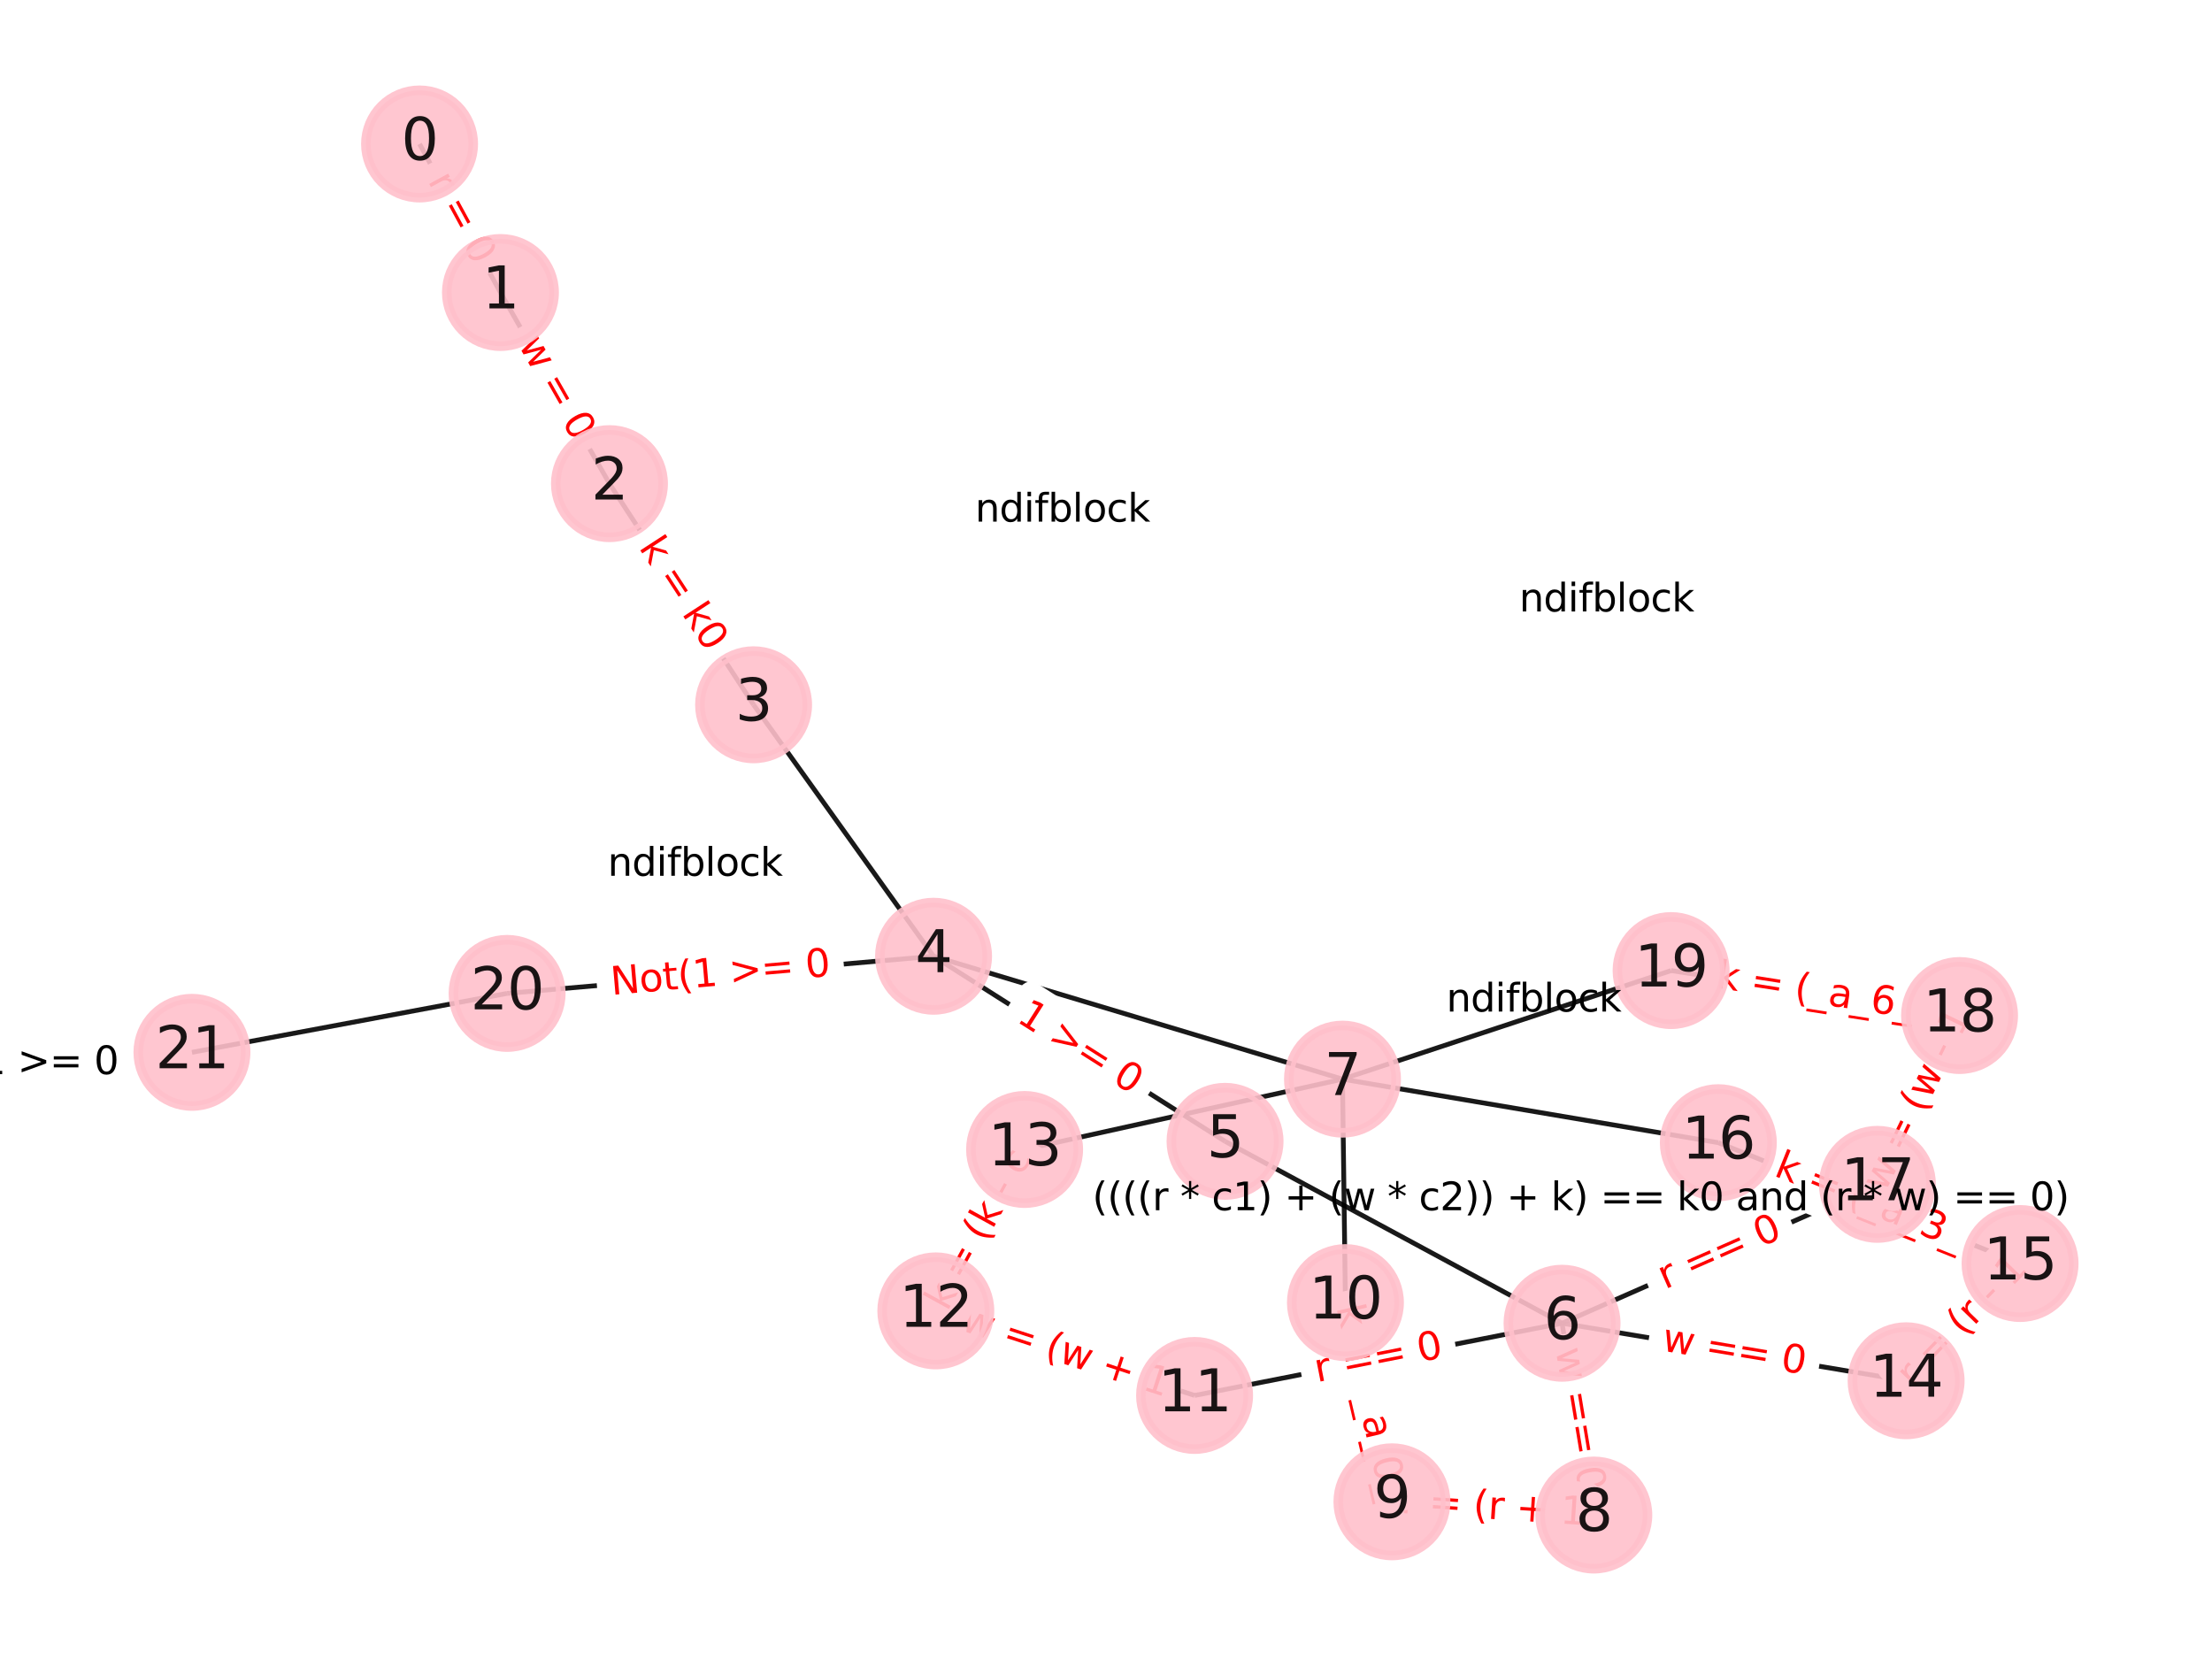 <?xml version="1.0" encoding="utf-8" standalone="no"?>
<!DOCTYPE svg PUBLIC "-//W3C//DTD SVG 1.1//EN"
  "http://www.w3.org/Graphics/SVG/1.1/DTD/svg11.dtd">
<svg xmlns:xlink="http://www.w3.org/1999/xlink" width="460.8pt" height="345.6pt" viewBox="0 0 460.8 345.6" xmlns="http://www.w3.org/2000/svg" version="1.1">
 <defs>
  <style type="text/css">*{stroke-linejoin: round; stroke-linecap: butt}</style>
 </defs>
 <g id="figure_1">
  <g id="patch_1">
   <path d="M 0 345.6 
L 460.8 345.6 
L 460.8 0 
L 0 0 
z
" style="fill: #ffffff"/>
  </g>
  <g id="axes_1">
   <g id="LineCollection_1">
    <path d="M 87.401 29.99 
L 104.251 60.933 
" clip-path="url(#pced635509f)" style="fill: none; stroke: #000000; stroke-opacity: 0.9"/>
    <path d="M 104.251 60.933 
L 126.96 100.75 
" clip-path="url(#pced635509f)" style="fill: none; stroke: #000000; stroke-opacity: 0.9"/>
    <path d="M 126.96 100.75 
L 156.985 146.816 
" clip-path="url(#pced635509f)" style="fill: none; stroke: #000000; stroke-opacity: 0.9"/>
    <path d="M 156.985 146.816 
L 194.475 199.202 
" clip-path="url(#pced635509f)" style="fill: none; stroke: #000000; stroke-opacity: 0.9"/>
    <path d="M 194.475 199.202 
L 255.198 237.758 
" clip-path="url(#pced635509f)" style="fill: none; stroke: #000000; stroke-opacity: 0.9"/>
    <path d="M 194.475 199.202 
L 279.663 224.804 
" clip-path="url(#pced635509f)" style="fill: none; stroke: #000000; stroke-opacity: 0.9"/>
    <path d="M 194.475 199.202 
L 105.638 206.944 
" clip-path="url(#pced635509f)" style="fill: none; stroke: #000000; stroke-opacity: 0.9"/>
    <path d="M 255.198 237.758 
L 325.4 275.654 
" clip-path="url(#pced635509f)" style="fill: none; stroke: #000000; stroke-opacity: 0.9"/>
    <path d="M 325.4 275.654 
L 332.017 315.61 
" clip-path="url(#pced635509f)" style="fill: none; stroke: #000000; stroke-opacity: 0.9"/>
    <path d="M 325.4 275.654 
L 248.852 290.696 
" clip-path="url(#pced635509f)" style="fill: none; stroke: #000000; stroke-opacity: 0.9"/>
    <path d="M 325.4 275.654 
L 397.076 287.638 
" clip-path="url(#pced635509f)" style="fill: none; stroke: #000000; stroke-opacity: 0.9"/>
    <path d="M 325.4 275.654 
L 391.098 246.719 
" clip-path="url(#pced635509f)" style="fill: none; stroke: #000000; stroke-opacity: 0.9"/>
    <path d="M 279.663 224.804 
L 280.276 271.357 
" clip-path="url(#pced635509f)" style="fill: none; stroke: #000000; stroke-opacity: 0.9"/>
    <path d="M 279.663 224.804 
L 213.44 239.456 
" clip-path="url(#pced635509f)" style="fill: none; stroke: #000000; stroke-opacity: 0.9"/>
    <path d="M 279.663 224.804 
L 357.959 238.041 
" clip-path="url(#pced635509f)" style="fill: none; stroke: #000000; stroke-opacity: 0.9"/>
    <path d="M 279.663 224.804 
L 348.12 202.188 
" clip-path="url(#pced635509f)" style="fill: none; stroke: #000000; stroke-opacity: 0.9"/>
    <path d="M 332.017 315.61 
L 289.966 312.852 
" clip-path="url(#pced635509f)" style="fill: none; stroke: #000000; stroke-opacity: 0.9"/>
    <path d="M 289.966 312.852 
L 280.276 271.357 
" clip-path="url(#pced635509f)" style="fill: none; stroke: #000000; stroke-opacity: 0.9"/>
    <path d="M 248.852 290.696 
L 194.946 273.08 
" clip-path="url(#pced635509f)" style="fill: none; stroke: #000000; stroke-opacity: 0.9"/>
    <path d="M 194.946 273.08 
L 213.44 239.456 
" clip-path="url(#pced635509f)" style="fill: none; stroke: #000000; stroke-opacity: 0.9"/>
    <path d="M 397.076 287.638 
L 420.813 263.214 
" clip-path="url(#pced635509f)" style="fill: none; stroke: #000000; stroke-opacity: 0.9"/>
    <path d="M 420.813 263.214 
L 357.959 238.041 
" clip-path="url(#pced635509f)" style="fill: none; stroke: #000000; stroke-opacity: 0.9"/>
    <path d="M 391.098 246.719 
L 408.207 211.55 
" clip-path="url(#pced635509f)" style="fill: none; stroke: #000000; stroke-opacity: 0.9"/>
    <path d="M 408.207 211.55 
L 348.12 202.188 
" clip-path="url(#pced635509f)" style="fill: none; stroke: #000000; stroke-opacity: 0.9"/>
    <path d="M 105.638 206.944 
L 39.987 219.219 
" clip-path="url(#pced635509f)" style="fill: none; stroke: #000000; stroke-opacity: 0.9"/>
   </g>
   <g id="text_1">
    <g id="patch_2">
     <path d="M 85.496 39.605 
L 95.14 57.317 
Q 96.288 59.424 98.396 58.277 
L 105.196 54.574 
Q 107.303 53.426 106.156 51.318 
L 96.511 33.607 
Q 95.363 31.499 93.256 32.647 
L 86.456 36.349 
Q 84.348 37.497 85.496 39.605 
z
" clip-path="url(#pced635509f)" style="fill: #ffffff; stroke: #ffffff; stroke-linejoin: miter"/>
    </g>
    <g clip-path="url(#pced635509f)">
     <!-- r = 0 -->
     <g style="fill: #ff0000" transform="translate(89.065 37.661)rotate(-298.57)scale(0.08 -0.08)">
      <defs>
       <path id="DejaVuSans-72" d="M 2631 2963 
Q 2534 3019 2420 3045 
Q 2306 3072 2169 3072 
Q 1681 3072 1420 2755 
Q 1159 2438 1159 1844 
L 1159 0 
L 581 0 
L 581 3500 
L 1159 3500 
L 1159 2956 
Q 1341 3275 1631 3429 
Q 1922 3584 2338 3584 
Q 2397 3584 2469 3576 
Q 2541 3569 2628 3553 
L 2631 2963 
z
" transform="scale(0.016)"/>
       <path id="DejaVuSans-20" transform="scale(0.016)"/>
       <path id="DejaVuSans-3d" d="M 678 2906 
L 4684 2906 
L 4684 2381 
L 678 2381 
L 678 2906 
z
M 678 1631 
L 4684 1631 
L 4684 1100 
L 678 1100 
L 678 1631 
z
" transform="scale(0.016)"/>
       <path id="DejaVuSans-30" d="M 2034 4250 
Q 1547 4250 1301 3770 
Q 1056 3291 1056 2328 
Q 1056 1369 1301 889 
Q 1547 409 2034 409 
Q 2525 409 2770 889 
Q 3016 1369 3016 2328 
Q 3016 3291 2770 3770 
Q 2525 4250 2034 4250 
z
M 2034 4750 
Q 2819 4750 3233 4129 
Q 3647 3509 3647 2328 
Q 3647 1150 3233 529 
Q 2819 -91 2034 -91 
Q 1250 -91 836 529 
Q 422 1150 422 2328 
Q 422 3509 836 4129 
Q 1250 4750 2034 4750 
z
" transform="scale(0.016)"/>
      </defs>
      <use xlink:href="#DejaVuSans-72"/>
      <use xlink:href="#DejaVuSans-20" x="41.113"/>
      <use xlink:href="#DejaVuSans-3d" x="72.9"/>
      <use xlink:href="#DejaVuSans-20" x="156.689"/>
      <use xlink:href="#DejaVuSans-30" x="188.477"/>
     </g>
    </g>
   </g>
   <g id="text_2">
    <g id="patch_3">
     <path d="M 104.356 73.776 
L 115.96 94.121 
Q 117.149 96.206 119.234 95.017 
L 125.959 91.181 
Q 128.044 89.992 126.855 87.907 
L 115.251 67.562 
Q 114.062 65.477 111.977 66.666 
L 105.252 70.502 
Q 103.167 71.691 104.356 73.776 
z
" clip-path="url(#pced635509f)" style="fill: #ffffff; stroke: #ffffff; stroke-linejoin: miter"/>
    </g>
    <g clip-path="url(#pced635509f)">
     <!-- w = 0 -->
     <g style="fill: #ff0000" transform="translate(107.886 71.763)rotate(-299.699)scale(0.08 -0.08)">
      <defs>
       <path id="DejaVuSans-77" d="M 269 3500 
L 844 3500 
L 1563 769 
L 2278 3500 
L 2956 3500 
L 3675 769 
L 4391 3500 
L 4966 3500 
L 4050 0 
L 3372 0 
L 2619 2869 
L 1863 0 
L 1184 0 
L 269 3500 
z
" transform="scale(0.016)"/>
      </defs>
      <use xlink:href="#DejaVuSans-77"/>
      <use xlink:href="#DejaVuSans-20" x="81.787"/>
      <use xlink:href="#DejaVuSans-3d" x="113.574"/>
      <use xlink:href="#DejaVuSans-20" x="197.363"/>
      <use xlink:href="#DejaVuSans-30" x="229.15"/>
     </g>
    </g>
   </g>
   <g id="text_3">
    <g id="patch_4">
     <path d="M 129.581 116.256 
L 143.857 138.158 
Q 145.167 140.169 147.178 138.859 
L 153.664 134.631 
Q 155.675 133.32 154.364 131.31 
L 140.089 109.408 
Q 138.778 107.397 136.768 108.707 
L 130.281 112.935 
Q 128.271 114.246 129.581 116.256 
z
" clip-path="url(#pced635509f)" style="fill: #ffffff; stroke: #ffffff; stroke-linejoin: miter"/>
    </g>
    <g clip-path="url(#pced635509f)">
     <!-- k = k0 -->
     <g style="fill: #ff0000" transform="translate(132.986 114.037)rotate(-303.095)scale(0.08 -0.08)">
      <defs>
       <path id="DejaVuSans-6b" d="M 581 4863 
L 1159 4863 
L 1159 1991 
L 2875 3500 
L 3609 3500 
L 1753 1863 
L 3688 0 
L 2938 0 
L 1159 1709 
L 1159 0 
L 581 0 
L 581 4863 
z
" transform="scale(0.016)"/>
      </defs>
      <use xlink:href="#DejaVuSans-6b"/>
      <use xlink:href="#DejaVuSans-20" x="57.91"/>
      <use xlink:href="#DejaVuSans-3d" x="89.697"/>
      <use xlink:href="#DejaVuSans-20" x="173.486"/>
      <use xlink:href="#DejaVuSans-6b" x="205.273"/>
      <use xlink:href="#DejaVuSans-30" x="263.184"/>
     </g>
    </g>
   </g>
   <g id="text_4">
    <g id="patch_5">
     <path d="M 209.372 216.09 
L 233.578 231.459 
Q 235.604 232.745 236.89 230.719 
L 241.04 224.183 
Q 242.327 222.157 240.301 220.871 
L 216.095 205.501 
Q 214.069 204.215 212.783 206.241 
L 208.633 212.777 
Q 207.346 214.803 209.372 216.09 
z
" clip-path="url(#pced635509f)" style="fill: #ffffff; stroke: #ffffff; stroke-linejoin: miter"/>
    </g>
    <g clip-path="url(#pced635509f)">
     <!-- 1 &gt;= 0 -->
     <g style="fill: #ff0000" transform="translate(211.55 212.659)rotate(-327.587)scale(0.08 -0.08)">
      <defs>
       <path id="DejaVuSans-31" d="M 794 531 
L 1825 531 
L 1825 4091 
L 703 3866 
L 703 4441 
L 1819 4666 
L 2450 4666 
L 2450 531 
L 3481 531 
L 3481 0 
L 794 0 
L 794 531 
z
" transform="scale(0.016)"/>
       <path id="DejaVuSans-3e" d="M 678 3150 
L 678 3719 
L 4684 2266 
L 4684 1747 
L 678 294 
L 678 863 
L 3897 2003 
L 678 3150 
z
" transform="scale(0.016)"/>
      </defs>
      <use xlink:href="#DejaVuSans-31"/>
      <use xlink:href="#DejaVuSans-20" x="63.623"/>
      <use xlink:href="#DejaVuSans-3e" x="95.41"/>
      <use xlink:href="#DejaVuSans-3d" x="179.199"/>
      <use xlink:href="#DejaVuSans-20" x="262.988"/>
      <use xlink:href="#DejaVuSans-30" x="294.775"/>
     </g>
    </g>
   </g>
   <g id="text_5">
    <g id="patch_6">
     <path d="M 320.06 281.796 
L 324.982 311.517 
Q 325.374 313.884 327.742 313.492 
L 335.38 312.227 
Q 337.748 311.835 337.356 309.467 
L 332.434 279.747 
Q 332.042 277.379 329.674 277.772 
L 322.036 279.037 
Q 319.668 279.429 320.06 281.796 
z
" clip-path="url(#pced635509f)" style="fill: #ffffff; stroke: #ffffff; stroke-linejoin: miter"/>
    </g>
    <g clip-path="url(#pced635509f)">
     <!-- w == 0 -->
     <g style="fill: #ff0000" transform="translate(324.069 281.132)rotate(-279.403)scale(0.08 -0.08)">
      <use xlink:href="#DejaVuSans-77"/>
      <use xlink:href="#DejaVuSans-20" x="81.787"/>
      <use xlink:href="#DejaVuSans-3d" x="113.574"/>
      <use xlink:href="#DejaVuSans-3d" x="197.363"/>
      <use xlink:href="#DejaVuSans-20" x="281.152"/>
      <use xlink:href="#DejaVuSans-30" x="312.939"/>
     </g>
    </g>
   </g>
   <g id="text_6">
    <g id="patch_7">
     <path d="M 291.439 319.233 
L 329.723 321.744 
Q 332.118 321.901 332.275 319.506 
L 332.781 311.781 
Q 332.939 309.386 330.544 309.229 
L 292.26 306.717 
Q 289.865 306.56 289.708 308.955 
L 289.201 316.681 
Q 289.044 319.076 291.439 319.233 
z
" clip-path="url(#pced635509f)" style="fill: #ffffff; stroke: #ffffff; stroke-linejoin: miter"/>
    </g>
    <g clip-path="url(#pced635509f)">
     <!-- r = (r + 1 -->
     <g style="fill: #ff0000" transform="translate(291.705 315.178)rotate(-356.247)scale(0.08 -0.08)">
      <defs>
       <path id="DejaVuSans-28" d="M 1984 4856 
Q 1566 4138 1362 3434 
Q 1159 2731 1159 2009 
Q 1159 1288 1364 580 
Q 1569 -128 1984 -844 
L 1484 -844 
Q 1016 -109 783 600 
Q 550 1309 550 2009 
Q 550 2706 781 3412 
Q 1013 4119 1484 4856 
L 1984 4856 
z
" transform="scale(0.016)"/>
       <path id="DejaVuSans-2b" d="M 2944 4013 
L 2944 2272 
L 4684 2272 
L 4684 1741 
L 2944 1741 
L 2944 0 
L 2419 0 
L 2419 1741 
L 678 1741 
L 678 2272 
L 2419 2272 
L 2419 4013 
L 2944 4013 
z
" transform="scale(0.016)"/>
      </defs>
      <use xlink:href="#DejaVuSans-72"/>
      <use xlink:href="#DejaVuSans-20" x="41.113"/>
      <use xlink:href="#DejaVuSans-3d" x="72.9"/>
      <use xlink:href="#DejaVuSans-20" x="156.689"/>
      <use xlink:href="#DejaVuSans-28" x="188.477"/>
      <use xlink:href="#DejaVuSans-72" x="227.49"/>
      <use xlink:href="#DejaVuSans-20" x="268.604"/>
      <use xlink:href="#DejaVuSans-2b" x="300.391"/>
      <use xlink:href="#DejaVuSans-20" x="384.18"/>
      <use xlink:href="#DejaVuSans-31" x="415.967"/>
     </g>
    </g>
   </g>
   <g id="text_7">
    <g id="patch_8">
     <path d="M 274.183 273.332 
L 283.628 313.779 
Q 284.174 316.116 286.511 315.571 
L 294.267 313.759 
Q 296.605 313.214 296.059 310.877 
L 286.614 270.43 
Q 286.068 268.093 283.731 268.638 
L 275.975 270.45 
Q 273.638 270.995 274.183 273.332 
z
" clip-path="url(#pced635509f)" style="fill: #ffffff; stroke: #ffffff; stroke-linejoin: miter"/>
    </g>
    <g clip-path="url(#pced635509f)">
     <!-- k = (_a_0_ -->
     <g style="fill: #ff0000" transform="translate(278.357 272.358)rotate(-283.144)scale(0.08 -0.08)">
      <defs>
       <path id="DejaVuSans-5f" d="M 3263 -1063 
L 3263 -1509 
L -63 -1509 
L -63 -1063 
L 3263 -1063 
z
" transform="scale(0.016)"/>
       <path id="DejaVuSans-61" d="M 2194 1759 
Q 1497 1759 1228 1600 
Q 959 1441 959 1056 
Q 959 750 1161 570 
Q 1363 391 1709 391 
Q 2188 391 2477 730 
Q 2766 1069 2766 1631 
L 2766 1759 
L 2194 1759 
z
M 3341 1997 
L 3341 0 
L 2766 0 
L 2766 531 
Q 2569 213 2275 61 
Q 1981 -91 1556 -91 
Q 1019 -91 701 211 
Q 384 513 384 1019 
Q 384 1609 779 1909 
Q 1175 2209 1959 2209 
L 2766 2209 
L 2766 2266 
Q 2766 2663 2505 2880 
Q 2244 3097 1772 3097 
Q 1472 3097 1187 3025 
Q 903 2953 641 2809 
L 641 3341 
Q 956 3463 1253 3523 
Q 1550 3584 1831 3584 
Q 2591 3584 2966 3190 
Q 3341 2797 3341 1997 
z
" transform="scale(0.016)"/>
      </defs>
      <use xlink:href="#DejaVuSans-6b"/>
      <use xlink:href="#DejaVuSans-20" x="57.91"/>
      <use xlink:href="#DejaVuSans-3d" x="89.697"/>
      <use xlink:href="#DejaVuSans-20" x="173.486"/>
      <use xlink:href="#DejaVuSans-28" x="205.273"/>
      <use xlink:href="#DejaVuSans-5f" x="244.287"/>
      <use xlink:href="#DejaVuSans-61" x="294.287"/>
      <use xlink:href="#DejaVuSans-5f" x="355.566"/>
      <use xlink:href="#DejaVuSans-30" x="405.566"/>
      <use xlink:href="#DejaVuSans-5f" x="469.189"/>
     </g>
    </g>
   </g>
   <g id="text_8">
    <g id="patch_9">
     <path d="M 275.151 291.919 
L 301.518 286.738 
Q 303.873 286.275 303.411 283.92 
L 301.918 276.323 
Q 301.455 273.968 299.1 274.431 
L 272.733 279.612 
Q 270.378 280.075 270.841 282.429 
L 272.334 290.027 
Q 272.796 292.382 275.151 291.919 
z
" clip-path="url(#pced635509f)" style="fill: #ffffff; stroke: #ffffff; stroke-linejoin: miter"/>
    </g>
    <g clip-path="url(#pced635509f)">
     <!-- r == 0 -->
     <g style="fill: #ff0000" transform="translate(274.368 287.931)rotate(-11.117)scale(0.08 -0.08)">
      <use xlink:href="#DejaVuSans-72"/>
      <use xlink:href="#DejaVuSans-20" x="41.113"/>
      <use xlink:href="#DejaVuSans-3d" x="72.9"/>
      <use xlink:href="#DejaVuSans-3d" x="156.689"/>
      <use xlink:href="#DejaVuSans-20" x="240.479"/>
      <use xlink:href="#DejaVuSans-30" x="272.266"/>
     </g>
    </g>
   </g>
   <g id="text_9">
    <g id="patch_10">
     <path d="M 198.624 280.88 
L 241.278 294.818 
Q 243.559 295.564 244.305 293.282 
L 246.709 285.923 
Q 247.455 283.642 245.174 282.896 
L 202.519 268.958 
Q 200.238 268.212 199.493 270.494 
L 197.088 277.853 
Q 196.342 280.134 198.624 280.88 
z
" clip-path="url(#pced635509f)" style="fill: #ffffff; stroke: #ffffff; stroke-linejoin: miter"/>
    </g>
    <g clip-path="url(#pced635509f)">
     <!-- w = (w + 1 -->
     <g style="fill: #ff0000" transform="translate(199.886 277.017)rotate(-341.904)scale(0.08 -0.08)">
      <use xlink:href="#DejaVuSans-77"/>
      <use xlink:href="#DejaVuSans-20" x="81.787"/>
      <use xlink:href="#DejaVuSans-3d" x="113.574"/>
      <use xlink:href="#DejaVuSans-20" x="197.363"/>
      <use xlink:href="#DejaVuSans-28" x="229.15"/>
      <use xlink:href="#DejaVuSans-77" x="268.164"/>
      <use xlink:href="#DejaVuSans-20" x="349.951"/>
      <use xlink:href="#DejaVuSans-2b" x="381.738"/>
      <use xlink:href="#DejaVuSans-20" x="465.527"/>
      <use xlink:href="#DejaVuSans-31" x="497.314"/>
     </g>
    </g>
   </g>
   <g id="text_10">
    <g id="patch_11">
     <path d="M 200.882 275.301 
L 218.494 243.28 
Q 219.651 241.177 217.548 240.021 
L 210.764 236.289 
Q 208.661 235.132 207.504 237.235 
L 189.892 269.256 
Q 188.735 271.359 190.838 272.516 
L 197.622 276.247 
Q 199.725 277.404 200.882 275.301 
z
" clip-path="url(#pced635509f)" style="fill: #ffffff; stroke: #ffffff; stroke-linejoin: miter"/>
    </g>
    <g clip-path="url(#pced635509f)">
     <!-- k = (k - c -->
     <g style="fill: #ff0000" transform="translate(197.321 273.342)rotate(-61.188)scale(0.08 -0.08)">
      <defs>
       <path id="DejaVuSans-2d" d="M 313 2009 
L 1997 2009 
L 1997 1497 
L 313 1497 
L 313 2009 
z
" transform="scale(0.016)"/>
       <path id="DejaVuSans-63" d="M 3122 3366 
L 3122 2828 
Q 2878 2963 2633 3030 
Q 2388 3097 2138 3097 
Q 1578 3097 1268 2742 
Q 959 2388 959 1747 
Q 959 1106 1268 751 
Q 1578 397 2138 397 
Q 2388 397 2633 464 
Q 2878 531 3122 666 
L 3122 134 
Q 2881 22 2623 -34 
Q 2366 -91 2075 -91 
Q 1284 -91 818 406 
Q 353 903 353 1747 
Q 353 2603 823 3093 
Q 1294 3584 2113 3584 
Q 2378 3584 2631 3529 
Q 2884 3475 3122 3366 
z
" transform="scale(0.016)"/>
      </defs>
      <use xlink:href="#DejaVuSans-6b"/>
      <use xlink:href="#DejaVuSans-20" x="57.91"/>
      <use xlink:href="#DejaVuSans-3d" x="89.697"/>
      <use xlink:href="#DejaVuSans-20" x="173.486"/>
      <use xlink:href="#DejaVuSans-28" x="205.273"/>
      <use xlink:href="#DejaVuSans-6b" x="244.287"/>
      <use xlink:href="#DejaVuSans-20" x="302.197"/>
      <use xlink:href="#DejaVuSans-2d" x="333.984"/>
      <use xlink:href="#DejaVuSans-20" x="370.068"/>
      <use xlink:href="#DejaVuSans-63" x="401.855"/>
     </g>
    </g>
   </g>
   <g id="text_11">
    <g id="patch_12">
     <path d="M 345.347 285.348 
L 375.06 290.316 
Q 377.427 290.711 377.823 288.344 
L 379.1 280.708 
Q 379.495 278.341 377.128 277.945 
L 347.416 272.977 
Q 345.049 272.581 344.653 274.948 
L 343.376 282.585 
Q 342.98 284.952 345.347 285.348 
z
" clip-path="url(#pced635509f)" style="fill: #ffffff; stroke: #ffffff; stroke-linejoin: miter"/>
    </g>
    <g clip-path="url(#pced635509f)">
     <!-- w == 0 -->
     <g style="fill: #ff0000" transform="translate(346.017 281.339)rotate(-350.508)scale(0.08 -0.08)">
      <use xlink:href="#DejaVuSans-77"/>
      <use xlink:href="#DejaVuSans-20" x="81.787"/>
      <use xlink:href="#DejaVuSans-3d" x="113.574"/>
      <use xlink:href="#DejaVuSans-3d" x="197.363"/>
      <use xlink:href="#DejaVuSans-20" x="281.152"/>
      <use xlink:href="#DejaVuSans-30" x="312.939"/>
     </g>
    </g>
   </g>
   <g id="text_12">
    <g id="patch_13">
     <path d="M 401.402 292.185 
L 425.481 267.409 
Q 427.154 265.688 425.433 264.015 
L 419.88 258.619 
Q 418.159 256.947 416.487 258.668 
L 392.408 283.443 
Q 390.735 285.164 392.456 286.837 
L 398.009 292.233 
Q 399.73 293.906 401.402 292.185 
z
" clip-path="url(#pced635509f)" style="fill: #ffffff; stroke: #ffffff; stroke-linejoin: miter"/>
    </g>
    <g clip-path="url(#pced635509f)">
     <!-- r = (r - 1 -->
     <g style="fill: #ff0000" transform="translate(398.488 289.353)rotate(-45.817)scale(0.08 -0.08)">
      <use xlink:href="#DejaVuSans-72"/>
      <use xlink:href="#DejaVuSans-20" x="41.113"/>
      <use xlink:href="#DejaVuSans-3d" x="72.9"/>
      <use xlink:href="#DejaVuSans-20" x="156.689"/>
      <use xlink:href="#DejaVuSans-28" x="188.477"/>
      <use xlink:href="#DejaVuSans-72" x="227.49"/>
      <use xlink:href="#DejaVuSans-20" x="268.604"/>
      <use xlink:href="#DejaVuSans-2d" x="300.391"/>
      <use xlink:href="#DejaVuSans-20" x="336.475"/>
      <use xlink:href="#DejaVuSans-31" x="368.262"/>
     </g>
    </g>
   </g>
   <g id="text_13">
    <g id="patch_14">
     <path d="M 367.734 248.831 
L 406.292 264.274 
Q 408.52 265.166 409.412 262.938 
L 412.373 255.544 
Q 413.266 253.316 411.038 252.424 
L 372.48 236.981 
Q 370.252 236.089 369.36 238.317 
L 366.399 245.711 
Q 365.506 247.939 367.734 248.831 
z
" clip-path="url(#pced635509f)" style="fill: #ffffff; stroke: #ffffff; stroke-linejoin: miter"/>
    </g>
    <g clip-path="url(#pced635509f)">
     <!-- k = (_a_3_ -->
     <g style="fill: #ff0000" transform="translate(369.328 244.852)rotate(-338.174)scale(0.08 -0.08)">
      <defs>
       <path id="DejaVuSans-33" d="M 2597 2516 
Q 3050 2419 3304 2112 
Q 3559 1806 3559 1356 
Q 3559 666 3084 287 
Q 2609 -91 1734 -91 
Q 1441 -91 1130 -33 
Q 819 25 488 141 
L 488 750 
Q 750 597 1062 519 
Q 1375 441 1716 441 
Q 2309 441 2620 675 
Q 2931 909 2931 1356 
Q 2931 1769 2642 2001 
Q 2353 2234 1838 2234 
L 1294 2234 
L 1294 2753 
L 1863 2753 
Q 2328 2753 2575 2939 
Q 2822 3125 2822 3475 
Q 2822 3834 2567 4026 
Q 2313 4219 1838 4219 
Q 1578 4219 1281 4162 
Q 984 4106 628 3988 
L 628 4550 
Q 988 4650 1302 4700 
Q 1616 4750 1894 4750 
Q 2613 4750 3031 4423 
Q 3450 4097 3450 3541 
Q 3450 3153 3228 2886 
Q 3006 2619 2597 2516 
z
" transform="scale(0.016)"/>
      </defs>
      <use xlink:href="#DejaVuSans-6b"/>
      <use xlink:href="#DejaVuSans-20" x="57.91"/>
      <use xlink:href="#DejaVuSans-3d" x="89.697"/>
      <use xlink:href="#DejaVuSans-20" x="173.486"/>
      <use xlink:href="#DejaVuSans-28" x="205.273"/>
      <use xlink:href="#DejaVuSans-5f" x="244.287"/>
      <use xlink:href="#DejaVuSans-61" x="294.287"/>
      <use xlink:href="#DejaVuSans-5f" x="355.566"/>
      <use xlink:href="#DejaVuSans-33" x="405.566"/>
      <use xlink:href="#DejaVuSans-5f" x="469.189"/>
     </g>
    </g>
   </g>
   <g id="text_14">
    <g id="patch_15">
     <path d="M 348.48 272.341 
L 373.072 261.511 
Q 375.269 260.543 374.301 258.347 
L 371.181 251.261 
Q 370.213 249.065 368.017 250.032 
L 343.425 260.863 
Q 341.229 261.83 342.196 264.026 
L 345.317 271.112 
Q 346.284 273.309 348.48 272.341 
z
" clip-path="url(#pced635509f)" style="fill: #ffffff; stroke: #ffffff; stroke-linejoin: miter"/>
    </g>
    <g clip-path="url(#pced635509f)">
     <!-- r == 0 -->
     <g style="fill: #ff0000" transform="translate(346.843 268.622)rotate(-23.769)scale(0.08 -0.08)">
      <use xlink:href="#DejaVuSans-72"/>
      <use xlink:href="#DejaVuSans-20" x="41.113"/>
      <use xlink:href="#DejaVuSans-3d" x="72.9"/>
      <use xlink:href="#DejaVuSans-3d" x="156.689"/>
      <use xlink:href="#DejaVuSans-20" x="240.479"/>
      <use xlink:href="#DejaVuSans-30" x="272.266"/>
     </g>
    </g>
   </g>
   <g id="text_15">
    <g id="patch_16">
     <path d="M 396.312 250.338 
L 414.272 213.418 
Q 415.322 211.26 413.163 210.21 
L 406.201 206.823 
Q 404.043 205.773 402.993 207.931 
L 385.033 244.851 
Q 383.983 247.009 386.141 248.059 
L 393.104 251.446 
Q 395.262 252.496 396.312 250.338 
z
" clip-path="url(#pced635509f)" style="fill: #ffffff; stroke: #ffffff; stroke-linejoin: miter"/>
    </g>
    <g clip-path="url(#pced635509f)">
     <!-- w = (w - 1 -->
     <g style="fill: #ff0000" transform="translate(392.657 248.56)rotate(-64.059)scale(0.08 -0.08)">
      <use xlink:href="#DejaVuSans-77"/>
      <use xlink:href="#DejaVuSans-20" x="81.787"/>
      <use xlink:href="#DejaVuSans-3d" x="113.574"/>
      <use xlink:href="#DejaVuSans-20" x="197.363"/>
      <use xlink:href="#DejaVuSans-28" x="229.15"/>
      <use xlink:href="#DejaVuSans-77" x="268.164"/>
      <use xlink:href="#DejaVuSans-20" x="349.951"/>
      <use xlink:href="#DejaVuSans-2d" x="381.738"/>
      <use xlink:href="#DejaVuSans-20" x="417.822"/>
      <use xlink:href="#DejaVuSans-31" x="449.609"/>
     </g>
    </g>
   </g>
   <g id="text_16">
    <g id="patch_17">
     <path d="M 356.661 209.979 
L 397.701 216.372 
Q 400.072 216.742 400.441 214.37 
L 401.668 206.5 
Q 402.037 204.129 399.666 203.76 
L 358.626 197.366 
Q 356.254 196.996 355.885 199.368 
L 354.659 207.238 
Q 354.289 209.609 356.661 209.979 
z
" clip-path="url(#pced635509f)" style="fill: #ffffff; stroke: #ffffff; stroke-linejoin: miter"/>
    </g>
    <g clip-path="url(#pced635509f)">
     <!-- k = (_a_6_ -->
     <g style="fill: #ff0000" transform="translate(357.321 205.743)rotate(-351.145)scale(0.08 -0.08)">
      <defs>
       <path id="DejaVuSans-36" d="M 2113 2584 
Q 1688 2584 1439 2293 
Q 1191 2003 1191 1497 
Q 1191 994 1439 701 
Q 1688 409 2113 409 
Q 2538 409 2786 701 
Q 3034 994 3034 1497 
Q 3034 2003 2786 2293 
Q 2538 2584 2113 2584 
z
M 3366 4563 
L 3366 3988 
Q 3128 4100 2886 4159 
Q 2644 4219 2406 4219 
Q 1781 4219 1451 3797 
Q 1122 3375 1075 2522 
Q 1259 2794 1537 2939 
Q 1816 3084 2150 3084 
Q 2853 3084 3261 2657 
Q 3669 2231 3669 1497 
Q 3669 778 3244 343 
Q 2819 -91 2113 -91 
Q 1303 -91 875 529 
Q 447 1150 447 2328 
Q 447 3434 972 4092 
Q 1497 4750 2381 4750 
Q 2619 4750 2861 4703 
Q 3103 4656 3366 4563 
z
" transform="scale(0.016)"/>
      </defs>
      <use xlink:href="#DejaVuSans-6b"/>
      <use xlink:href="#DejaVuSans-20" x="57.91"/>
      <use xlink:href="#DejaVuSans-3d" x="89.697"/>
      <use xlink:href="#DejaVuSans-20" x="173.486"/>
      <use xlink:href="#DejaVuSans-28" x="205.273"/>
      <use xlink:href="#DejaVuSans-5f" x="244.287"/>
      <use xlink:href="#DejaVuSans-61" x="294.287"/>
      <use xlink:href="#DejaVuSans-5f" x="355.566"/>
      <use xlink:href="#DejaVuSans-36" x="405.566"/>
      <use xlink:href="#DejaVuSans-5f" x="469.189"/>
     </g>
    </g>
   </g>
   <g id="text_17">
    <g id="patch_18">
     <path d="M 127.782 211.309 
L 173.419 207.332 
Q 175.81 207.124 175.602 204.733 
L 174.93 197.02 
Q 174.721 194.629 172.33 194.837 
L 126.693 198.814 
Q 124.302 199.022 124.511 201.413 
L 125.183 209.127 
Q 125.391 211.518 127.782 211.309 
z
" clip-path="url(#pced635509f)" style="fill: #ffffff; stroke: #ffffff; stroke-linejoin: miter"/>
    </g>
    <g clip-path="url(#pced635509f)">
     <!-- Not(1 &gt;= 0 -->
     <g style="fill: #ff0000" transform="translate(127.429 207.261)rotate(-4.98)scale(0.08 -0.08)">
      <defs>
       <path id="DejaVuSans-4e" d="M 628 4666 
L 1478 4666 
L 3547 763 
L 3547 4666 
L 4159 4666 
L 4159 0 
L 3309 0 
L 1241 3903 
L 1241 0 
L 628 0 
L 628 4666 
z
" transform="scale(0.016)"/>
       <path id="DejaVuSans-6f" d="M 1959 3097 
Q 1497 3097 1228 2736 
Q 959 2375 959 1747 
Q 959 1119 1226 758 
Q 1494 397 1959 397 
Q 2419 397 2687 759 
Q 2956 1122 2956 1747 
Q 2956 2369 2687 2733 
Q 2419 3097 1959 3097 
z
M 1959 3584 
Q 2709 3584 3137 3096 
Q 3566 2609 3566 1747 
Q 3566 888 3137 398 
Q 2709 -91 1959 -91 
Q 1206 -91 779 398 
Q 353 888 353 1747 
Q 353 2609 779 3096 
Q 1206 3584 1959 3584 
z
" transform="scale(0.016)"/>
       <path id="DejaVuSans-74" d="M 1172 4494 
L 1172 3500 
L 2356 3500 
L 2356 3053 
L 1172 3053 
L 1172 1153 
Q 1172 725 1289 603 
Q 1406 481 1766 481 
L 2356 481 
L 2356 0 
L 1766 0 
Q 1100 0 847 248 
Q 594 497 594 1153 
L 594 3053 
L 172 3053 
L 172 3500 
L 594 3500 
L 594 4494 
L 1172 4494 
z
" transform="scale(0.016)"/>
      </defs>
      <use xlink:href="#DejaVuSans-4e"/>
      <use xlink:href="#DejaVuSans-6f" x="74.805"/>
      <use xlink:href="#DejaVuSans-74" x="135.986"/>
      <use xlink:href="#DejaVuSans-28" x="175.195"/>
      <use xlink:href="#DejaVuSans-31" x="214.209"/>
      <use xlink:href="#DejaVuSans-20" x="277.832"/>
      <use xlink:href="#DejaVuSans-3e" x="309.619"/>
      <use xlink:href="#DejaVuSans-3d" x="393.408"/>
      <use xlink:href="#DejaVuSans-20" x="477.197"/>
      <use xlink:href="#DejaVuSans-30" x="508.984"/>
     </g>
    </g>
   </g>
   <g id="PathCollection_1">
    <defs>
     <path id="ma54839aa0a" d="M 0 11.18 
C 2.965 11.18 5.809 10.002 7.906 7.906 
C 10.002 5.809 11.18 2.965 11.18 0 
C 11.18 -2.965 10.002 -5.809 7.906 -7.906 
C 5.809 -10.002 2.965 -11.18 0 -11.18 
C -2.965 -11.18 -5.809 -10.002 -7.906 -7.906 
C -10.002 -5.809 -11.18 -2.965 -11.18 0 
C -11.18 2.965 -10.002 5.809 -7.906 7.906 
C -5.809 10.002 -2.965 11.18 0 11.18 
z
" style="stroke: #ffc0cb; stroke-opacity: 0.9; stroke-width: 2"/>
    </defs>
    <g clip-path="url(#pced635509f)">
     <use xlink:href="#ma54839aa0a" x="87.401" y="29.99" style="fill: #ffc0cb; fill-opacity: 0.9; stroke: #ffc0cb; stroke-opacity: 0.9; stroke-width: 2"/>
     <use xlink:href="#ma54839aa0a" x="104.251" y="60.933" style="fill: #ffc0cb; fill-opacity: 0.9; stroke: #ffc0cb; stroke-opacity: 0.9; stroke-width: 2"/>
     <use xlink:href="#ma54839aa0a" x="126.96" y="100.75" style="fill: #ffc0cb; fill-opacity: 0.9; stroke: #ffc0cb; stroke-opacity: 0.9; stroke-width: 2"/>
     <use xlink:href="#ma54839aa0a" x="156.985" y="146.816" style="fill: #ffc0cb; fill-opacity: 0.9; stroke: #ffc0cb; stroke-opacity: 0.9; stroke-width: 2"/>
     <use xlink:href="#ma54839aa0a" x="194.475" y="199.202" style="fill: #ffc0cb; fill-opacity: 0.9; stroke: #ffc0cb; stroke-opacity: 0.9; stroke-width: 2"/>
     <use xlink:href="#ma54839aa0a" x="255.198" y="237.758" style="fill: #ffc0cb; fill-opacity: 0.9; stroke: #ffc0cb; stroke-opacity: 0.9; stroke-width: 2"/>
     <use xlink:href="#ma54839aa0a" x="325.4" y="275.654" style="fill: #ffc0cb; fill-opacity: 0.9; stroke: #ffc0cb; stroke-opacity: 0.9; stroke-width: 2"/>
     <use xlink:href="#ma54839aa0a" x="279.663" y="224.804" style="fill: #ffc0cb; fill-opacity: 0.9; stroke: #ffc0cb; stroke-opacity: 0.9; stroke-width: 2"/>
     <use xlink:href="#ma54839aa0a" x="332.017" y="315.61" style="fill: #ffc0cb; fill-opacity: 0.9; stroke: #ffc0cb; stroke-opacity: 0.9; stroke-width: 2"/>
     <use xlink:href="#ma54839aa0a" x="289.966" y="312.852" style="fill: #ffc0cb; fill-opacity: 0.9; stroke: #ffc0cb; stroke-opacity: 0.9; stroke-width: 2"/>
     <use xlink:href="#ma54839aa0a" x="280.276" y="271.357" style="fill: #ffc0cb; fill-opacity: 0.9; stroke: #ffc0cb; stroke-opacity: 0.9; stroke-width: 2"/>
     <use xlink:href="#ma54839aa0a" x="248.852" y="290.696" style="fill: #ffc0cb; fill-opacity: 0.9; stroke: #ffc0cb; stroke-opacity: 0.9; stroke-width: 2"/>
     <use xlink:href="#ma54839aa0a" x="194.946" y="273.08" style="fill: #ffc0cb; fill-opacity: 0.9; stroke: #ffc0cb; stroke-opacity: 0.9; stroke-width: 2"/>
     <use xlink:href="#ma54839aa0a" x="213.44" y="239.456" style="fill: #ffc0cb; fill-opacity: 0.9; stroke: #ffc0cb; stroke-opacity: 0.9; stroke-width: 2"/>
     <use xlink:href="#ma54839aa0a" x="397.076" y="287.638" style="fill: #ffc0cb; fill-opacity: 0.9; stroke: #ffc0cb; stroke-opacity: 0.9; stroke-width: 2"/>
     <use xlink:href="#ma54839aa0a" x="420.813" y="263.214" style="fill: #ffc0cb; fill-opacity: 0.9; stroke: #ffc0cb; stroke-opacity: 0.9; stroke-width: 2"/>
     <use xlink:href="#ma54839aa0a" x="357.959" y="238.041" style="fill: #ffc0cb; fill-opacity: 0.9; stroke: #ffc0cb; stroke-opacity: 0.9; stroke-width: 2"/>
     <use xlink:href="#ma54839aa0a" x="391.098" y="246.719" style="fill: #ffc0cb; fill-opacity: 0.9; stroke: #ffc0cb; stroke-opacity: 0.9; stroke-width: 2"/>
     <use xlink:href="#ma54839aa0a" x="408.207" y="211.55" style="fill: #ffc0cb; fill-opacity: 0.9; stroke: #ffc0cb; stroke-opacity: 0.9; stroke-width: 2"/>
     <use xlink:href="#ma54839aa0a" x="348.12" y="202.188" style="fill: #ffc0cb; fill-opacity: 0.9; stroke: #ffc0cb; stroke-opacity: 0.9; stroke-width: 2"/>
     <use xlink:href="#ma54839aa0a" x="105.638" y="206.944" style="fill: #ffc0cb; fill-opacity: 0.9; stroke: #ffc0cb; stroke-opacity: 0.9; stroke-width: 2"/>
     <use xlink:href="#ma54839aa0a" x="39.987" y="219.219" style="fill: #ffc0cb; fill-opacity: 0.9; stroke: #ffc0cb; stroke-opacity: 0.9; stroke-width: 2"/>
    </g>
   </g>
   <g id="text_18">
    <g clip-path="url(#pced635509f)">
     <!-- 0 -->
     <g style="opacity: 0.9" transform="translate(83.583 33.301)scale(0.12 -0.12)">
      <use xlink:href="#DejaVuSans-30"/>
     </g>
    </g>
   </g>
   <g id="text_19">
    <g clip-path="url(#pced635509f)">
     <!-- 1 -->
     <g style="opacity: 0.9" transform="translate(100.433 64.245)scale(0.12 -0.12)">
      <use xlink:href="#DejaVuSans-31"/>
     </g>
    </g>
   </g>
   <g id="text_20">
    <g clip-path="url(#pced635509f)">
     <!-- 2 -->
     <g style="opacity: 0.9" transform="translate(123.143 104.061)scale(0.12 -0.12)">
      <defs>
       <path id="DejaVuSans-32" d="M 1228 531 
L 3431 531 
L 3431 0 
L 469 0 
L 469 531 
Q 828 903 1448 1529 
Q 2069 2156 2228 2338 
Q 2531 2678 2651 2914 
Q 2772 3150 2772 3378 
Q 2772 3750 2511 3984 
Q 2250 4219 1831 4219 
Q 1534 4219 1204 4116 
Q 875 4013 500 3803 
L 500 4441 
Q 881 4594 1212 4672 
Q 1544 4750 1819 4750 
Q 2544 4750 2975 4387 
Q 3406 4025 3406 3419 
Q 3406 3131 3298 2873 
Q 3191 2616 2906 2266 
Q 2828 2175 2409 1742 
Q 1991 1309 1228 531 
z
" transform="scale(0.016)"/>
      </defs>
      <use xlink:href="#DejaVuSans-32"/>
     </g>
    </g>
   </g>
   <g id="text_21">
    <g clip-path="url(#pced635509f)">
     <!-- 3 -->
     <g style="opacity: 0.9" transform="translate(153.168 150.127)scale(0.12 -0.12)">
      <use xlink:href="#DejaVuSans-33"/>
     </g>
    </g>
   </g>
   <g id="text_22">
    <g clip-path="url(#pced635509f)">
     <!-- 4 -->
     <g style="opacity: 0.9" transform="translate(190.657 202.514)scale(0.12 -0.12)">
      <defs>
       <path id="DejaVuSans-34" d="M 2419 4116 
L 825 1625 
L 2419 1625 
L 2419 4116 
z
M 2253 4666 
L 3047 4666 
L 3047 1625 
L 3713 1625 
L 3713 1100 
L 3047 1100 
L 3047 0 
L 2419 0 
L 2419 1100 
L 313 1100 
L 313 1709 
L 2253 4666 
z
" transform="scale(0.016)"/>
      </defs>
      <use xlink:href="#DejaVuSans-34"/>
     </g>
    </g>
   </g>
   <g id="text_23">
    <g clip-path="url(#pced635509f)">
     <!-- 5 -->
     <g style="opacity: 0.9" transform="translate(251.38 241.069)scale(0.12 -0.12)">
      <defs>
       <path id="DejaVuSans-35" d="M 691 4666 
L 3169 4666 
L 3169 4134 
L 1269 4134 
L 1269 2991 
Q 1406 3038 1543 3061 
Q 1681 3084 1819 3084 
Q 2600 3084 3056 2656 
Q 3513 2228 3513 1497 
Q 3513 744 3044 326 
Q 2575 -91 1722 -91 
Q 1428 -91 1123 -41 
Q 819 9 494 109 
L 494 744 
Q 775 591 1075 516 
Q 1375 441 1709 441 
Q 2250 441 2565 725 
Q 2881 1009 2881 1497 
Q 2881 1984 2565 2268 
Q 2250 2553 1709 2553 
Q 1456 2553 1204 2497 
Q 953 2441 691 2322 
L 691 4666 
z
" transform="scale(0.016)"/>
      </defs>
      <use xlink:href="#DejaVuSans-35"/>
     </g>
    </g>
   </g>
   <g id="text_24">
    <g clip-path="url(#pced635509f)">
     <!-- 6 -->
     <g style="opacity: 0.9" transform="translate(321.582 278.965)scale(0.12 -0.12)">
      <use xlink:href="#DejaVuSans-36"/>
     </g>
    </g>
   </g>
   <g id="text_25">
    <g clip-path="url(#pced635509f)">
     <!-- 7 -->
     <g style="opacity: 0.9" transform="translate(275.845 228.116)scale(0.12 -0.12)">
      <defs>
       <path id="DejaVuSans-37" d="M 525 4666 
L 3525 4666 
L 3525 4397 
L 1831 0 
L 1172 0 
L 2766 4134 
L 525 4134 
L 525 4666 
z
" transform="scale(0.016)"/>
      </defs>
      <use xlink:href="#DejaVuSans-37"/>
     </g>
    </g>
   </g>
   <g id="text_26">
    <g clip-path="url(#pced635509f)">
     <!-- 8 -->
     <g style="opacity: 0.9" transform="translate(328.199 318.921)scale(0.12 -0.12)">
      <defs>
       <path id="DejaVuSans-38" d="M 2034 2216 
Q 1584 2216 1326 1975 
Q 1069 1734 1069 1313 
Q 1069 891 1326 650 
Q 1584 409 2034 409 
Q 2484 409 2743 651 
Q 3003 894 3003 1313 
Q 3003 1734 2745 1975 
Q 2488 2216 2034 2216 
z
M 1403 2484 
Q 997 2584 770 2862 
Q 544 3141 544 3541 
Q 544 4100 942 4425 
Q 1341 4750 2034 4750 
Q 2731 4750 3128 4425 
Q 3525 4100 3525 3541 
Q 3525 3141 3298 2862 
Q 3072 2584 2669 2484 
Q 3125 2378 3379 2068 
Q 3634 1759 3634 1313 
Q 3634 634 3220 271 
Q 2806 -91 2034 -91 
Q 1263 -91 848 271 
Q 434 634 434 1313 
Q 434 1759 690 2068 
Q 947 2378 1403 2484 
z
M 1172 3481 
Q 1172 3119 1398 2916 
Q 1625 2713 2034 2713 
Q 2441 2713 2670 2916 
Q 2900 3119 2900 3481 
Q 2900 3844 2670 4047 
Q 2441 4250 2034 4250 
Q 1625 4250 1398 4047 
Q 1172 3844 1172 3481 
z
" transform="scale(0.016)"/>
      </defs>
      <use xlink:href="#DejaVuSans-38"/>
     </g>
    </g>
   </g>
   <g id="text_27">
    <g clip-path="url(#pced635509f)">
     <!-- 9 -->
     <g style="opacity: 0.9" transform="translate(286.148 316.163)scale(0.12 -0.12)">
      <defs>
       <path id="DejaVuSans-39" d="M 703 97 
L 703 672 
Q 941 559 1184 500 
Q 1428 441 1663 441 
Q 2288 441 2617 861 
Q 2947 1281 2994 2138 
Q 2813 1869 2534 1725 
Q 2256 1581 1919 1581 
Q 1219 1581 811 2004 
Q 403 2428 403 3163 
Q 403 3881 828 4315 
Q 1253 4750 1959 4750 
Q 2769 4750 3195 4129 
Q 3622 3509 3622 2328 
Q 3622 1225 3098 567 
Q 2575 -91 1691 -91 
Q 1453 -91 1209 -44 
Q 966 3 703 97 
z
M 1959 2075 
Q 2384 2075 2632 2365 
Q 2881 2656 2881 3163 
Q 2881 3666 2632 3958 
Q 2384 4250 1959 4250 
Q 1534 4250 1286 3958 
Q 1038 3666 1038 3163 
Q 1038 2656 1286 2365 
Q 1534 2075 1959 2075 
z
" transform="scale(0.016)"/>
      </defs>
      <use xlink:href="#DejaVuSans-39"/>
     </g>
    </g>
   </g>
   <g id="text_28">
    <g clip-path="url(#pced635509f)">
     <!-- 10 -->
     <g style="opacity: 0.9" transform="translate(272.641 274.669)scale(0.12 -0.12)">
      <use xlink:href="#DejaVuSans-31"/>
      <use xlink:href="#DejaVuSans-30" x="63.623"/>
     </g>
    </g>
   </g>
   <g id="text_29">
    <g clip-path="url(#pced635509f)">
     <!-- 11 -->
     <g style="opacity: 0.9" transform="translate(241.217 294.007)scale(0.12 -0.12)">
      <use xlink:href="#DejaVuSans-31"/>
      <use xlink:href="#DejaVuSans-31" x="63.623"/>
     </g>
    </g>
   </g>
   <g id="text_30">
    <g clip-path="url(#pced635509f)">
     <!-- 12 -->
     <g style="opacity: 0.9" transform="translate(187.311 276.392)scale(0.12 -0.12)">
      <use xlink:href="#DejaVuSans-31"/>
      <use xlink:href="#DejaVuSans-32" x="63.623"/>
     </g>
    </g>
   </g>
   <g id="text_31">
    <g clip-path="url(#pced635509f)">
     <!-- 13 -->
     <g style="opacity: 0.9" transform="translate(205.805 242.767)scale(0.12 -0.12)">
      <use xlink:href="#DejaVuSans-31"/>
      <use xlink:href="#DejaVuSans-33" x="63.623"/>
     </g>
    </g>
   </g>
   <g id="text_32">
    <g clip-path="url(#pced635509f)">
     <!-- 14 -->
     <g style="opacity: 0.9" transform="translate(389.441 290.95)scale(0.12 -0.12)">
      <use xlink:href="#DejaVuSans-31"/>
      <use xlink:href="#DejaVuSans-34" x="63.623"/>
     </g>
    </g>
   </g>
   <g id="text_33">
    <g clip-path="url(#pced635509f)">
     <!-- 15 -->
     <g style="opacity: 0.9" transform="translate(413.178 266.525)scale(0.12 -0.12)">
      <use xlink:href="#DejaVuSans-31"/>
      <use xlink:href="#DejaVuSans-35" x="63.623"/>
     </g>
    </g>
   </g>
   <g id="text_34">
    <g clip-path="url(#pced635509f)">
     <!-- 16 -->
     <g style="opacity: 0.9" transform="translate(350.324 241.352)scale(0.12 -0.12)">
      <use xlink:href="#DejaVuSans-31"/>
      <use xlink:href="#DejaVuSans-36" x="63.623"/>
     </g>
    </g>
   </g>
   <g id="text_35">
    <g clip-path="url(#pced635509f)">
     <!-- 17 -->
     <g style="opacity: 0.9" transform="translate(383.463 250.031)scale(0.12 -0.12)">
      <use xlink:href="#DejaVuSans-31"/>
      <use xlink:href="#DejaVuSans-37" x="63.623"/>
     </g>
    </g>
   </g>
   <g id="text_36">
    <g clip-path="url(#pced635509f)">
     <!-- 18 -->
     <g style="opacity: 0.9" transform="translate(400.572 214.861)scale(0.12 -0.12)">
      <use xlink:href="#DejaVuSans-31"/>
      <use xlink:href="#DejaVuSans-38" x="63.623"/>
     </g>
    </g>
   </g>
   <g id="text_37">
    <g clip-path="url(#pced635509f)">
     <!-- 19 -->
     <g style="opacity: 0.9" transform="translate(340.485 205.5)scale(0.12 -0.12)">
      <use xlink:href="#DejaVuSans-31"/>
      <use xlink:href="#DejaVuSans-39" x="63.623"/>
     </g>
    </g>
   </g>
   <g id="text_38">
    <g clip-path="url(#pced635509f)">
     <!-- 20 -->
     <g style="opacity: 0.9" transform="translate(98.003 210.255)scale(0.12 -0.12)">
      <use xlink:href="#DejaVuSans-32"/>
      <use xlink:href="#DejaVuSans-30" x="63.623"/>
     </g>
    </g>
   </g>
   <g id="text_39">
    <g clip-path="url(#pced635509f)">
     <!-- 21 -->
     <g style="opacity: 0.9" transform="translate(32.352 222.53)scale(0.12 -0.12)">
      <use xlink:href="#DejaVuSans-32"/>
      <use xlink:href="#DejaVuSans-31" x="63.623"/>
     </g>
    </g>
   </g>
   <g id="text_40">
    <g clip-path="url(#pced635509f)">
     <!-- ((c1 &gt;= 0 and c2 &gt;= 0) and k0 &gt;= 0) -->
     <g transform="translate(604.004 395.006)scale(0.08 -0.08)">
      <defs>
       <path id="DejaVuSans-6e" d="M 3513 2113 
L 3513 0 
L 2938 0 
L 2938 2094 
Q 2938 2591 2744 2837 
Q 2550 3084 2163 3084 
Q 1697 3084 1428 2787 
Q 1159 2491 1159 1978 
L 1159 0 
L 581 0 
L 581 3500 
L 1159 3500 
L 1159 2956 
Q 1366 3272 1645 3428 
Q 1925 3584 2291 3584 
Q 2894 3584 3203 3211 
Q 3513 2838 3513 2113 
z
" transform="scale(0.016)"/>
       <path id="DejaVuSans-64" d="M 2906 2969 
L 2906 4863 
L 3481 4863 
L 3481 0 
L 2906 0 
L 2906 525 
Q 2725 213 2448 61 
Q 2172 -91 1784 -91 
Q 1150 -91 751 415 
Q 353 922 353 1747 
Q 353 2572 751 3078 
Q 1150 3584 1784 3584 
Q 2172 3584 2448 3432 
Q 2725 3281 2906 2969 
z
M 947 1747 
Q 947 1113 1208 752 
Q 1469 391 1925 391 
Q 2381 391 2643 752 
Q 2906 1113 2906 1747 
Q 2906 2381 2643 2742 
Q 2381 3103 1925 3103 
Q 1469 3103 1208 2742 
Q 947 2381 947 1747 
z
" transform="scale(0.016)"/>
       <path id="DejaVuSans-29" d="M 513 4856 
L 1013 4856 
Q 1481 4119 1714 3412 
Q 1947 2706 1947 2009 
Q 1947 1309 1714 600 
Q 1481 -109 1013 -844 
L 513 -844 
Q 928 -128 1133 580 
Q 1338 1288 1338 2009 
Q 1338 2731 1133 3434 
Q 928 4138 513 4856 
z
" transform="scale(0.016)"/>
      </defs>
      <use xlink:href="#DejaVuSans-28"/>
      <use xlink:href="#DejaVuSans-28" x="39.014"/>
      <use xlink:href="#DejaVuSans-63" x="78.027"/>
      <use xlink:href="#DejaVuSans-31" x="133.008"/>
      <use xlink:href="#DejaVuSans-20" x="196.631"/>
      <use xlink:href="#DejaVuSans-3e" x="228.418"/>
      <use xlink:href="#DejaVuSans-3d" x="312.207"/>
      <use xlink:href="#DejaVuSans-20" x="395.996"/>
      <use xlink:href="#DejaVuSans-30" x="427.783"/>
      <use xlink:href="#DejaVuSans-20" x="491.406"/>
      <use xlink:href="#DejaVuSans-61" x="523.193"/>
      <use xlink:href="#DejaVuSans-6e" x="584.473"/>
      <use xlink:href="#DejaVuSans-64" x="647.852"/>
      <use xlink:href="#DejaVuSans-20" x="711.328"/>
      <use xlink:href="#DejaVuSans-63" x="743.115"/>
      <use xlink:href="#DejaVuSans-32" x="798.096"/>
      <use xlink:href="#DejaVuSans-20" x="861.719"/>
      <use xlink:href="#DejaVuSans-3e" x="893.506"/>
      <use xlink:href="#DejaVuSans-3d" x="977.295"/>
      <use xlink:href="#DejaVuSans-20" x="1061.084"/>
      <use xlink:href="#DejaVuSans-30" x="1092.871"/>
      <use xlink:href="#DejaVuSans-29" x="1156.494"/>
      <use xlink:href="#DejaVuSans-20" x="1195.508"/>
      <use xlink:href="#DejaVuSans-61" x="1227.295"/>
      <use xlink:href="#DejaVuSans-6e" x="1288.574"/>
      <use xlink:href="#DejaVuSans-64" x="1351.953"/>
      <use xlink:href="#DejaVuSans-20" x="1415.43"/>
      <use xlink:href="#DejaVuSans-6b" x="1447.217"/>
      <use xlink:href="#DejaVuSans-30" x="1505.127"/>
      <use xlink:href="#DejaVuSans-20" x="1568.75"/>
      <use xlink:href="#DejaVuSans-3e" x="1600.537"/>
      <use xlink:href="#DejaVuSans-3d" x="1684.326"/>
      <use xlink:href="#DejaVuSans-20" x="1768.115"/>
      <use xlink:href="#DejaVuSans-30" x="1799.902"/>
      <use xlink:href="#DejaVuSans-29" x="1863.525"/>
     </g>
    </g>
   </g>
   <g id="text_41">
    <g clip-path="url(#pced635509f)">
     <!-- ((((r * c1) + (w * c2)) + k) == k0 and (r * w) == 0) -->
     <g transform="translate(227.561 252.112)scale(0.08 -0.08)">
      <defs>
       <path id="DejaVuSans-2a" d="M 3009 3897 
L 1888 3291 
L 3009 2681 
L 2828 2375 
L 1778 3009 
L 1778 1831 
L 1422 1831 
L 1422 3009 
L 372 2375 
L 191 2681 
L 1313 3291 
L 191 3897 
L 372 4206 
L 1422 3572 
L 1422 4750 
L 1778 4750 
L 1778 3572 
L 2828 4206 
L 3009 3897 
z
" transform="scale(0.016)"/>
      </defs>
      <use xlink:href="#DejaVuSans-28"/>
      <use xlink:href="#DejaVuSans-28" x="39.014"/>
      <use xlink:href="#DejaVuSans-28" x="78.027"/>
      <use xlink:href="#DejaVuSans-28" x="117.041"/>
      <use xlink:href="#DejaVuSans-72" x="156.055"/>
      <use xlink:href="#DejaVuSans-20" x="197.168"/>
      <use xlink:href="#DejaVuSans-2a" x="228.955"/>
      <use xlink:href="#DejaVuSans-20" x="278.955"/>
      <use xlink:href="#DejaVuSans-63" x="310.742"/>
      <use xlink:href="#DejaVuSans-31" x="365.723"/>
      <use xlink:href="#DejaVuSans-29" x="429.346"/>
      <use xlink:href="#DejaVuSans-20" x="468.359"/>
      <use xlink:href="#DejaVuSans-2b" x="500.146"/>
      <use xlink:href="#DejaVuSans-20" x="583.936"/>
      <use xlink:href="#DejaVuSans-28" x="615.723"/>
      <use xlink:href="#DejaVuSans-77" x="654.736"/>
      <use xlink:href="#DejaVuSans-20" x="736.523"/>
      <use xlink:href="#DejaVuSans-2a" x="768.311"/>
      <use xlink:href="#DejaVuSans-20" x="818.311"/>
      <use xlink:href="#DejaVuSans-63" x="850.098"/>
      <use xlink:href="#DejaVuSans-32" x="905.078"/>
      <use xlink:href="#DejaVuSans-29" x="968.701"/>
      <use xlink:href="#DejaVuSans-29" x="1007.715"/>
      <use xlink:href="#DejaVuSans-20" x="1046.729"/>
      <use xlink:href="#DejaVuSans-2b" x="1078.516"/>
      <use xlink:href="#DejaVuSans-20" x="1162.305"/>
      <use xlink:href="#DejaVuSans-6b" x="1194.092"/>
      <use xlink:href="#DejaVuSans-29" x="1252.002"/>
      <use xlink:href="#DejaVuSans-20" x="1291.016"/>
      <use xlink:href="#DejaVuSans-3d" x="1322.803"/>
      <use xlink:href="#DejaVuSans-3d" x="1406.592"/>
      <use xlink:href="#DejaVuSans-20" x="1490.381"/>
      <use xlink:href="#DejaVuSans-6b" x="1522.168"/>
      <use xlink:href="#DejaVuSans-30" x="1580.078"/>
      <use xlink:href="#DejaVuSans-20" x="1643.701"/>
      <use xlink:href="#DejaVuSans-61" x="1675.488"/>
      <use xlink:href="#DejaVuSans-6e" x="1736.768"/>
      <use xlink:href="#DejaVuSans-64" x="1800.146"/>
      <use xlink:href="#DejaVuSans-20" x="1863.623"/>
      <use xlink:href="#DejaVuSans-28" x="1895.41"/>
      <use xlink:href="#DejaVuSans-72" x="1934.424"/>
      <use xlink:href="#DejaVuSans-20" x="1975.537"/>
      <use xlink:href="#DejaVuSans-2a" x="2007.324"/>
      <use xlink:href="#DejaVuSans-20" x="2057.324"/>
      <use xlink:href="#DejaVuSans-77" x="2089.111"/>
      <use xlink:href="#DejaVuSans-29" x="2170.898"/>
      <use xlink:href="#DejaVuSans-20" x="2209.912"/>
      <use xlink:href="#DejaVuSans-3d" x="2241.699"/>
      <use xlink:href="#DejaVuSans-3d" x="2325.488"/>
      <use xlink:href="#DejaVuSans-20" x="2409.277"/>
      <use xlink:href="#DejaVuSans-30" x="2441.064"/>
      <use xlink:href="#DejaVuSans-29" x="2504.688"/>
     </g>
    </g>
   </g>
   <g id="text_42">
    <g clip-path="url(#pced635509f)">
     <!-- ndifblock -->
     <g transform="translate(301.299 210.725)scale(0.08 -0.08)">
      <defs>
       <path id="DejaVuSans-69" d="M 603 3500 
L 1178 3500 
L 1178 0 
L 603 0 
L 603 3500 
z
M 603 4863 
L 1178 4863 
L 1178 4134 
L 603 4134 
L 603 4863 
z
" transform="scale(0.016)"/>
       <path id="DejaVuSans-66" d="M 2375 4863 
L 2375 4384 
L 1825 4384 
Q 1516 4384 1395 4259 
Q 1275 4134 1275 3809 
L 1275 3500 
L 2222 3500 
L 2222 3053 
L 1275 3053 
L 1275 0 
L 697 0 
L 697 3053 
L 147 3053 
L 147 3500 
L 697 3500 
L 697 3744 
Q 697 4328 969 4595 
Q 1241 4863 1831 4863 
L 2375 4863 
z
" transform="scale(0.016)"/>
       <path id="DejaVuSans-62" d="M 3116 1747 
Q 3116 2381 2855 2742 
Q 2594 3103 2138 3103 
Q 1681 3103 1420 2742 
Q 1159 2381 1159 1747 
Q 1159 1113 1420 752 
Q 1681 391 2138 391 
Q 2594 391 2855 752 
Q 3116 1113 3116 1747 
z
M 1159 2969 
Q 1341 3281 1617 3432 
Q 1894 3584 2278 3584 
Q 2916 3584 3314 3078 
Q 3713 2572 3713 1747 
Q 3713 922 3314 415 
Q 2916 -91 2278 -91 
Q 1894 -91 1617 61 
Q 1341 213 1159 525 
L 1159 0 
L 581 0 
L 581 4863 
L 1159 4863 
L 1159 2969 
z
" transform="scale(0.016)"/>
       <path id="DejaVuSans-6c" d="M 603 4863 
L 1178 4863 
L 1178 0 
L 603 0 
L 603 4863 
z
" transform="scale(0.016)"/>
      </defs>
      <use xlink:href="#DejaVuSans-6e"/>
      <use xlink:href="#DejaVuSans-64" x="63.379"/>
      <use xlink:href="#DejaVuSans-69" x="126.855"/>
      <use xlink:href="#DejaVuSans-66" x="154.639"/>
      <use xlink:href="#DejaVuSans-62" x="189.844"/>
      <use xlink:href="#DejaVuSans-6c" x="253.32"/>
      <use xlink:href="#DejaVuSans-6f" x="281.104"/>
      <use xlink:href="#DejaVuSans-63" x="342.285"/>
      <use xlink:href="#DejaVuSans-6b" x="397.266"/>
     </g>
    </g>
   </g>
   <g id="text_43">
    <g clip-path="url(#pced635509f)">
     <!-- ndifblock -->
     <g transform="translate(316.474 127.383)scale(0.08 -0.08)">
      <use xlink:href="#DejaVuSans-6e"/>
      <use xlink:href="#DejaVuSans-64" x="63.379"/>
      <use xlink:href="#DejaVuSans-69" x="126.855"/>
      <use xlink:href="#DejaVuSans-66" x="154.639"/>
      <use xlink:href="#DejaVuSans-62" x="189.844"/>
      <use xlink:href="#DejaVuSans-6c" x="253.32"/>
      <use xlink:href="#DejaVuSans-6f" x="281.104"/>
      <use xlink:href="#DejaVuSans-63" x="342.285"/>
      <use xlink:href="#DejaVuSans-6b" x="397.266"/>
     </g>
    </g>
   </g>
   <g id="text_44">
    <g clip-path="url(#pced635509f)">
     <!-- ndifblock -->
     <g transform="translate(203.128 108.667)scale(0.08 -0.08)">
      <use xlink:href="#DejaVuSans-6e"/>
      <use xlink:href="#DejaVuSans-64" x="63.379"/>
      <use xlink:href="#DejaVuSans-69" x="126.855"/>
      <use xlink:href="#DejaVuSans-66" x="154.639"/>
      <use xlink:href="#DejaVuSans-62" x="189.844"/>
      <use xlink:href="#DejaVuSans-6c" x="253.32"/>
      <use xlink:href="#DejaVuSans-6f" x="281.104"/>
      <use xlink:href="#DejaVuSans-63" x="342.285"/>
      <use xlink:href="#DejaVuSans-6b" x="397.266"/>
     </g>
    </g>
   </g>
   <g id="text_45">
    <g clip-path="url(#pced635509f)">
     <!-- ndifblock -->
     <g transform="translate(126.586 182.444)scale(0.08 -0.08)">
      <use xlink:href="#DejaVuSans-6e"/>
      <use xlink:href="#DejaVuSans-64" x="63.379"/>
      <use xlink:href="#DejaVuSans-69" x="126.855"/>
      <use xlink:href="#DejaVuSans-66" x="154.639"/>
      <use xlink:href="#DejaVuSans-62" x="189.844"/>
      <use xlink:href="#DejaVuSans-6c" x="253.32"/>
      <use xlink:href="#DejaVuSans-6f" x="281.104"/>
      <use xlink:href="#DejaVuSans-63" x="342.285"/>
      <use xlink:href="#DejaVuSans-6b" x="397.266"/>
     </g>
    </g>
   </g>
   <g id="text_46">
    <g clip-path="url(#pced635509f)">
     <!-- 1 &gt;= 0 -->
     <g transform="translate(-3.996 223.759)scale(0.08 -0.08)">
      <use xlink:href="#DejaVuSans-31"/>
      <use xlink:href="#DejaVuSans-20" x="63.623"/>
      <use xlink:href="#DejaVuSans-3e" x="95.41"/>
      <use xlink:href="#DejaVuSans-3d" x="179.199"/>
      <use xlink:href="#DejaVuSans-20" x="262.988"/>
      <use xlink:href="#DejaVuSans-30" x="294.775"/>
     </g>
    </g>
   </g>
  </g>
 </g>
 <defs>
  <clipPath id="pced635509f">
   <rect x="0" y="0" width="460.8" height="345.6"/>
  </clipPath>
 </defs>
</svg>
